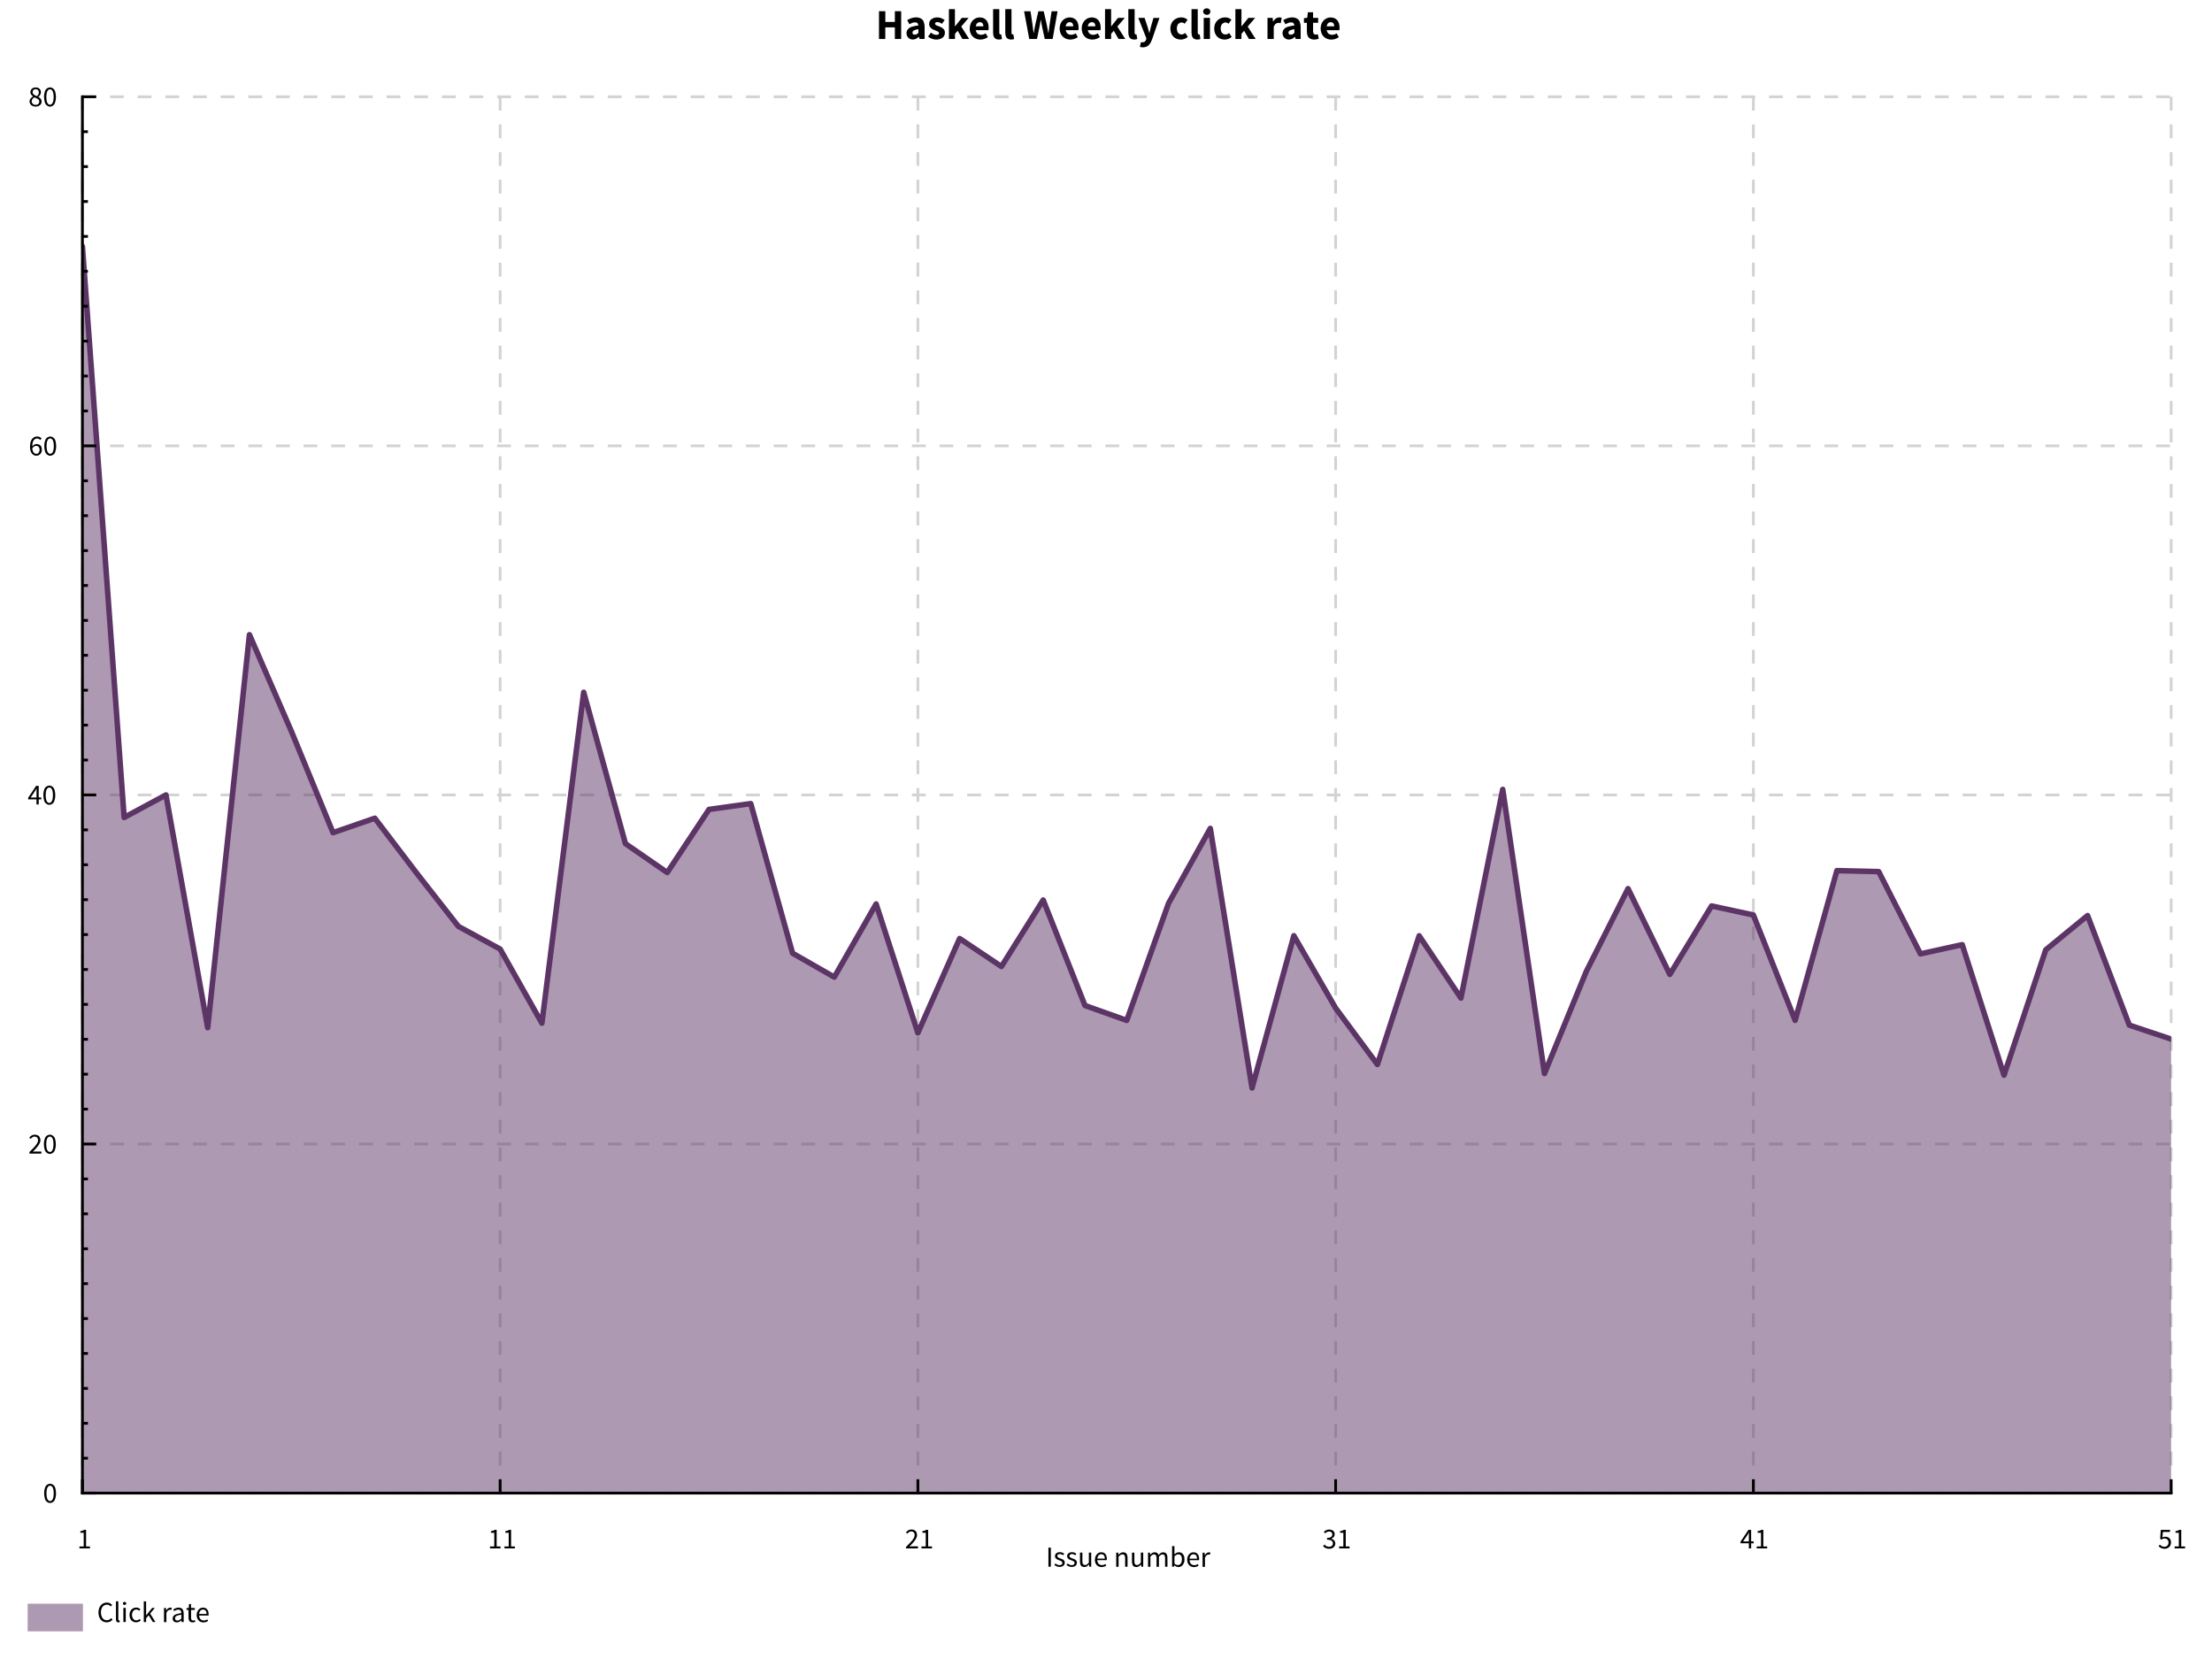 <svg xmlns="http://www.w3.org/2000/svg" stroke="#000" viewBox="0 0 800 600" font-size="1">
  <path fill="#FFF" stroke="none" stroke-opacity="0" stroke-width="0" stroke-miterlimit="10" d="M0 0v600h800V0z" stroke-linejoin="bevel"/>
  <path stroke="none" stroke-opacity="0" stroke-width="0" stroke-miterlimit="10" d="M316.74 14.1zm1.18-10.04h2.27v3.87h3.45V4.06h2.28V14.1h-2.28V9.9h-3.46v4.2h-2.28V4.06zm9.2 10.04zm.72-2.12c0-1.2 1.02-1.88 1.02-1.88 1-.68 3.28-.9 3.28-.9-.03-.52-.3-.82-.3-.82-.3-.3-.9-.3-.9-.3-.5 0-1 .18-1 .18-.48.2-1.04.5-1.04.5l-.8-1.48c.74-.45 1.55-.72 1.55-.72.8-.28 1.72-.28 1.72-.28 1.48 0 2.25.84 2.25.84.78.84.78 2.6.78 2.6v4.38h-1.85l-.17-.78h-.04c-.5.43-1.04.7-1.04.7-.55.27-1.2.27-1.2.27-.52 0-.93-.2-.93-.2-.42-.17-.7-.48-.7-.48-.3-.32-.47-.73-.47-.73-.16-.43-.16-.92-.16-.92zm0 0zm2.16-.17c0 .38.24.55.24.55.23.18.64.18.64.18.4 0 .67-.17.67-.17.28-.17.6-.48.6-.48v-1.34c-1.23.17-1.7.5-1.7.5-.45.32-.45.77-.45.77zm5.34 2.3zm1.34-2.3c.52.4 1 .6 1 .6.48.2.97.2.97.2.5 0 .74-.16.74-.16.22-.17.22-.48.22-.48 0-.18-.13-.33-.13-.33-.14-.15-.36-.27-.36-.27-.23-.12-.5-.22-.5-.22-.28-.1-.57-.23-.57-.23-.36-.12-.7-.3-.7-.3-.37-.2-.66-.46-.66-.46-.28-.27-.47-.64-.47-.64-.18-.36-.18-.83-.18-.83 0-.53.2-.97.2-.97.22-.45.6-.76.6-.76.4-.3.92-.48.92-.48.54-.18 1.2-.18 1.2-.18.88 0 1.55.3 1.55.3.66.3 1.15.67 1.15.67l-1.02 1.35c-.4-.3-.8-.47-.8-.47-.4-.17-.8-.17-.8-.17-.88 0-.88.6-.88.6 0 .18.13.3.13.3.12.14.33.25.33.25.2.12.48.22.48.22l.57.2c.37.15.73.32.73.32.36.18.66.44.66.44.3.26.5.64.5.64.17.38.17.9.17.9 0 .53-.2.97-.2.97-.2.44-.6.77-.6.77-.4.33-.98.52-.98.52-.6.2-1.36.2-1.36.2-.76 0-1.56-.3-1.56-.3-.8-.3-1.38-.78-1.38-.78zm5.48 2.3zm1-10.8h2.2v6.2h.07l2.42-3.04h2.46l-2.67 3.14 2.88 4.5h-2.44l-1.72-2.97-.97 1.1v1.87h-2.2V3.3zm7 10.8zm.57-3.82c0-.92.3-1.67.3-1.67.3-.74.8-1.25.8-1.25.5-.52 1.16-.8 1.16-.8.64-.27 1.33-.27 1.33-.27.82 0 1.42.28 1.42.28.6.27 1.02.77 1.02.77.4.5.6 1.16.6 1.16.2.66.2 1.44.2 1.44 0 .3-.02.57-.02.57l-.06.4h-4.6c.17.88.7 1.27.7 1.27.53.4 1.3.4 1.3.4.82 0 1.65-.52 1.65-.52l.75 1.37c-.58.4-1.3.64-1.3.64-.72.23-1.4.23-1.4.23-.82 0-1.53-.28-1.53-.28-.7-.27-1.23-.8-1.23-.8-.53-.5-.82-1.24-.82-1.24-.3-.74-.3-1.7-.3-1.7zm0 0zm4.92-.78c0-.67-.3-1.08-.3-1.08-.28-.42-.97-.42-.97-.42-.54 0-.95.36-.95.36-.4.37-.53 1.14-.53 1.14h2.75zm2.5 4.6zm1-10.8h2.26v8.52c0 .36.15.5.15.5.13.13.26.13.26.13h.15l.14-.03.27 1.68c-.2.08-.47.13-.47.13-.3.06-.67.06-.67.06-.6 0-1-.2-1-.2-.4-.18-.63-.5-.63-.5-.23-.35-.34-.82-.34-.82-.1-.46-.1-1.05-.1-1.05V3.3zm3.4 10.8zm1-10.8h2.27v8.52c0 .36.13.5.13.5.13.13.27.13.27.13h.13l.15-.03.27 1.68c-.18.08-.47.13-.47.13-.28.06-.67.06-.67.06-.58 0-.98-.2-.98-.2-.4-.18-.64-.5-.64-.5-.23-.35-.34-.82-.34-.82-.1-.46-.1-1.05-.1-1.05V3.3zm6.6 10.8zm.23-10.04h2.32l.7 4.7.2 1.58.2 1.6h.06l.3-1.6c.14-.8.3-1.58.3-1.58l1.08-4.7h1.92l1.08 4.7.3 1.56.3 1.6h.06l.2-1.6.22-1.56.7-4.7h2.16L380.7 14.1h-2.85l-1-4.56-.2-1.17-.2-1.15h-.05l-.2 1.15c-.1.6-.22 1.17-.22 1.17l-.94 4.56h-2.8zm12.3 10.04zm.56-3.82c0-.92.3-1.67.3-1.67.3-.74.8-1.25.8-1.25.5-.52 1.16-.8 1.16-.8.65-.27 1.34-.27 1.34-.27.82 0 1.42.28 1.42.28.6.27 1.02.77 1.02.77.4.5.6 1.16.6 1.16.2.66.2 1.44.2 1.44 0 .3-.02.57-.02.57l-.06.4h-4.58c.16.88.7 1.27.7 1.27.52.4 1.3.4 1.3.4.8 0 1.64-.52 1.64-.52l.75 1.37c-.57.4-1.3.64-1.3.64-.7.23-1.4.23-1.4.23-.8 0-1.52-.28-1.52-.28-.7-.27-1.23-.8-1.23-.8-.53-.5-.82-1.24-.82-1.24-.3-.74-.3-1.7-.3-1.7zm0 0zm4.92-.78c0-.67-.3-1.08-.3-1.08-.28-.42-.97-.42-.97-.42-.55 0-.96.36-.96.36-.4.37-.53 1.14-.53 1.14h2.76zm2.5 4.6zm.55-3.82c0-.92.32-1.67.32-1.67.3-.74.8-1.25.8-1.25.5-.52 1.16-.8 1.16-.8.64-.27 1.34-.27 1.34-.27.8 0 1.42.28 1.42.28.6.27 1.02.77 1.02.77.4.5.6 1.16.6 1.16.2.66.2 1.44.2 1.44 0 .3-.02.57-.02.57-.03.26-.07.4-.07.4h-4.57c.15.88.7 1.27.7 1.27.52.4 1.3.4 1.3.4.8 0 1.64-.52 1.64-.52l.75 1.37c-.6.4-1.3.64-1.3.64-.73.23-1.42.23-1.42.23-.82 0-1.53-.28-1.53-.28-.7-.27-1.23-.8-1.23-.8-.52-.5-.8-1.24-.8-1.24-.3-.74-.3-1.7-.3-1.7zm0 0zm4.94-.78c0-.67-.3-1.08-.3-1.08-.28-.42-.98-.42-.98-.42-.53 0-.94.36-.94.36-.4.37-.53 1.14-.53 1.14h2.74zm2.5 4.6zm1-10.8h2.2v6.2h.06l2.42-3.04h2.46L404.1 9.6l2.88 4.5h-2.44l-1.73-2.97-.96 1.1v1.87h-2.2V3.3zm7.44 10.8zm1-10.8h2.26v8.52c0 .36.13.5.13.5.13.13.27.13.27.13h.13l.15-.03.28 1.68c-.2.08-.47.13-.47.13-.3.06-.67.06-.67.06-.6 0-1-.2-1-.2-.4-.18-.63-.5-.63-.5-.24-.35-.34-.82-.34-.82-.12-.46-.12-1.05-.12-1.05V3.3zm3.4 10.8zm1.17 1.1c.1.04.25.07.25.07.14.03.26.03.26.03.57 0 .88-.27.88-.27.3-.28.46-.73.46-.73l.1-.4-2.93-7.44h2.27l1.1 3.28c.17.53.3 1.07.3 1.07l.3 1.1h.06l.25-1.07.27-1.1.93-3.27h2.17l-2.65 7.72c-.28.72-.58 1.27-.58 1.27-.3.55-.7.9-.7.9-.4.37-.9.55-.9.55-.5.2-1.17.2-1.17.2-.36 0-.6-.05-.6-.05-.25-.04-.48-.1-.48-.1l.4-1.74zm10.06-1.1zm.56-3.82c0-.95.33-1.7.33-1.7.3-.75.86-1.25.86-1.25.54-.5 1.27-.78 1.27-.78.72-.27 1.5-.27 1.5-.27.7 0 1.28.24 1.28.24.58.24.97.64.97.64l-1.03 1.4c-.54-.45-1.07-.45-1.07-.45-.83 0-1.3.6-1.3.6-.48.58-.48 1.58-.48 1.58 0 1 .47 1.6.47 1.6.5.57 1.23.57 1.23.57.4 0 .75-.17.75-.17.34-.17.62-.38.62-.38l.9 1.43c-.55.5-1.23.73-1.23.73-.67.23-1.3.23-1.3.23-.8 0-1.5-.28-1.5-.28-.68-.27-1.18-.78-1.18-.78-.5-.5-.8-1.26-.8-1.26-.3-.74-.3-1.7-.3-1.7zm6.64 3.82zm1-10.8h2.26v8.52c0 .36.14.5.14.5.13.13.27.13.27.13h.13l.14-.03.28 1.68c-.2.08-.47.13-.47.13-.3.06-.67.06-.67.06-.6 0-1-.2-1-.2-.4-.18-.62-.5-.62-.5-.24-.35-.35-.82-.35-.82-.1-.46-.1-1.05-.1-1.05V3.3zm3.4 10.8zm2.13-8.76c-.57 0-.94-.33-.94-.33-.38-.32-.38-.85-.38-.85 0-.52.37-.84.37-.84.36-.32.93-.32.93-.32.58 0 .95.33.95.33.36.33.36.85.36.85 0 .53-.36.86-.36.86-.37.34-.95.34-.95.34zm0 0zm-1.12 1.12h2.27v7.64h-2.26V6.46zm3.25 7.64zm.56-3.82c0-.95.33-1.7.33-1.7.33-.75.87-1.25.87-1.25.55-.5 1.27-.78 1.27-.78.73-.27 1.5-.27 1.5-.27.72 0 1.3.24 1.3.24.56.24.95.64.95.64l-1.04 1.4c-.54-.45-1.06-.45-1.06-.45-.83 0-1.3.6-1.3.6-.5.58-.5 1.58-.5 1.58 0 1 .5 1.6.5 1.6.48.57 1.22.57 1.22.57.42 0 .76-.17.76-.17.34-.17.6-.38.6-.38l.92 1.43c-.55.5-1.23.73-1.23.73-.7.23-1.32.23-1.32.23-.8 0-1.48-.28-1.48-.28-.7-.27-1.2-.78-1.2-.78-.5-.5-.8-1.26-.8-1.26-.3-.74-.3-1.7-.3-1.7zm6.65 3.82zm1-10.8h2.2v6.2h.06l2.43-3.04h2.46l-2.7 3.14 2.9 4.5h-2.45l-1.73-2.97-.97 1.1v1.87h-2.2V3.3zm10.64 10.8zm1-7.64h1.84l.15 1.34h.05c.42-.78 1-1.15 1-1.15.6-.37 1.18-.37 1.18-.37.32 0 .53.04.53.04.2.04.37.1.37.1l-.37 1.97c-.2-.07-.4-.1-.4-.1-.18-.04-.43-.04-.43-.04-.43 0-.9.3-.9.3-.47.32-.78 1.1-.78 1.1v4.44h-2.26V6.46zm4.67 7.64zm.73-2.12c0-1.2 1-1.88 1-1.88 1.03-.68 3.3-.9 3.3-.9-.04-.52-.32-.82-.32-.82-.27-.3-.9-.3-.9-.3-.48 0-.97.18-.97.18-.5.2-1.04.5-1.04.5l-.8-1.48c.74-.45 1.55-.72 1.55-.72.8-.28 1.72-.28 1.72-.28 1.48 0 2.26.84 2.26.84.78.84.78 2.6.78 2.6v4.38h-1.85l-.16-.78h-.05c-.5.43-1.05.7-1.05.7-.54.27-1.2.27-1.2.27-.5 0-.93-.2-.93-.2-.4-.17-.7-.48-.7-.48-.3-.32-.46-.73-.46-.73-.16-.43-.16-.92-.16-.92zm0 0zm2.15-.17c0 .38.24.55.24.55.23.18.63.18.63.18.4 0 .68-.17.68-.17.28-.17.6-.48.6-.48v-1.34c-1.22.17-1.7.5-1.7.5-.45.32-.45.77-.45.77zm5.35 2.3zm1.3-5.87h-1.04V6.56l1.17-.1.26-2.03h1.87v2.03h1.83v1.77h-1.83v3.07c0 .65.27.93.27.93.27.3.7.3.7.3.2 0 .4-.06.4-.06l.34-.1.35 1.64c-.3.1-.72.2-.72.2-.4.1-.96.1-.96.1-.7 0-1.2-.23-1.2-.23-.5-.2-.83-.6-.83-.6-.3-.38-.45-.93-.45-.93-.14-.55-.14-1.2-.14-1.2v-3.1zm4.44 5.87zm.56-3.82c0-.92.3-1.67.3-1.67.3-.74.8-1.25.8-1.25.5-.52 1.16-.8 1.16-.8.65-.27 1.34-.27 1.34-.27.8 0 1.42.28 1.42.28.6.27 1.02.77 1.02.77.4.5.6 1.16.6 1.16.2.66.2 1.44.2 1.44 0 .3-.02.57-.02.57l-.06.4h-4.58c.16.88.7 1.27.7 1.27.52.4 1.3.4 1.3.4.8 0 1.64-.52 1.64-.52l.75 1.37c-.58.4-1.3.64-1.3.64-.72.23-1.4.23-1.4.23-.83 0-1.53-.28-1.53-.28-.7-.27-1.24-.8-1.24-.8-.52-.5-.8-1.24-.8-1.24-.3-.74-.3-1.7-.3-1.7zm0 0zm4.92-.78c0-.67-.3-1.08-.3-1.08-.28-.42-.98-.42-.98-.42-.53 0-.94.36-.94.36-.4.37-.53 1.14-.53 1.14h2.75z" stroke-linejoin="bevel"/>
  <path fill="none" fill-opacity="0" stroke="#D3D3D3" stroke-miterlimit="10" d="M29.8 35v505M180.88 35v505M331.97 35v505M483.05 35v505M634.13 35v505M785.22 35v505M29.8 540h755.42M29.8 413.75h755.42M29.8 287.5h755.42M29.8 161.25h755.42M29.8 35h755.42" stroke-dasharray="5 5"/>
  <g fill="#5C3566" fill-opacity=".5" stroke-opacity="0" stroke-width="0" stroke-miterlimit="10" stroke-linejoin="bevel">
    <defs>
      <clipPath id="a">
        <path d="M29.8 35v505h755.42V35z"/>
      </clipPath>
    </defs>
    <g clip-path="url(#a)">
      <path stroke="none" d="M29.8 540H800.32V369.66l-15.1 6.14-15.1-5.05L755 331.12l-15.1 12.42-15.12 45.32-15.1-47.2-15.1 3.33-15.12-29.76-15.1-.36-15.12 54.16-15.1-38.12-15.12-3.26-15.1 24.76-15.1-31.03-15.12 29.95-15.1 36.92-15.12-102.77-15.1 75.47-15.1-22.53-15.12 46.54-15.1-20.4-15.12-26.16-15.1 55.06-15.12-93.9-15.1 27.12-15.1 42.34-15.12-5.38-15.1-38.16-15.12 24.05-15.1-10.12-15.1 34.12-15.12-46.62-15.1 26.45-15.12-8.65-15.1-54.1-15.12 2.1-15.1 22.83-15.1-10.44-15.12-54.75L196 370.05l-15.12-26.8-15.1-8.2-15.1-19.3-15.12-19.83-15.1 5.23-15.12-36.77-15.1-34.83-15.1 142.12L60 287.5l-15.1 8.14L29.8 89.1V540z"/>
    </g>
  </g>
  <g fill-opacity="0" stroke="#5C3566" stroke-width="2" stroke-miterlimit="10" stroke-linejoin="round" stroke-linecap="round">
    <defs>
      <clipPath id="b">
        <path d="M29.8 35v505h755.42V35z"/>
      </clipPath>
    </defs>
    <g clip-path="url(#b)">
      <path fill="none" d="M29.8 89.1l15.1 206.55 15.12-8.15 15.1 84.17 15.1-142.12 15.12 34.83 15.1 36.77 15.12-5.23 15.1 19.82 15.12 19.3 15.1 8.2 15.1 26.8 15.12-119.67 15.1 54.75 15.12 10.44 15.1-22.82 15.1-2.1 15.12 54.1 15.1 8.64 15.12-26.45 15.1 46.62 15.1-34.12 15.12 10.12 15.1-24.05 15.12 38.16 15.1 5.38 15.12-42.34 15.1-27.1 15.1 93.88 15.12-55.06 15.1 26.16 15.12 20.4 15.1-46.54 15.1 22.53 15.12-75.47 15.1 102.77 15.12-36.92 15.1-29.96 15.12 31.02 15.1-24.76 15.1 3.26 15.12 38.12 15.1-54.16 15.12.36 15.1 29.75 15.1-3.33 15.12 47.2 15.1-45.33L755 331.12l15.1 39.63 15.12 5.05 15.1-6.14"/>
    </g>
  </g>
  <path fill="none" fill-opacity="0" stroke-miterlimit="10" d="M29.8 540V35" stroke-linecap="square"/>
  <path fill="none" fill-opacity="0" stroke-miterlimit="10" d="M29.8 540h2M29.8 527.38h2M29.8 514.75h2M29.8 502.13h2M29.8 489.5h2M29.8 476.88h2M29.8 464.25h2M29.8 451.63h2M29.8 439h2M29.8 426.38h2M29.8 413.75h2M29.8 401.13h2M29.8 388.5h2M29.8 375.88h2M29.8 363.25h2M29.8 350.63h2M29.8 338h2M29.8 325.38h2M29.8 312.75h2M29.8 300.13h2M29.8 287.5h2M29.8 274.88h2M29.8 262.25h2M29.8 249.63h2M29.8 237h2M29.8 224.38h2M29.8 211.75h2M29.8 199.13h2M29.8 186.5h2M29.8 173.88h2M29.8 161.25h2M29.8 148.63h2M29.8 136h2M29.8 123.38h2M29.8 110.75h2M29.8 98.13h2M29.8 85.5h2M29.8 72.88h2M29.8 60.25h2M29.8 47.63h2M29.8 35h2M29.8 540h5M29.8 413.75h5M29.8 287.5h5M29.8 161.25h5M29.8 35h5"/>
  <path stroke="none" stroke-opacity="0" stroke-width="0" stroke-miterlimit="10" d="M15.5 543.45zm2.62.12c-1.02 0-1.6-.9-1.6-.9-.55-.9-.55-2.6-.55-2.6 0-1.7.56-2.57.56-2.57.57-.88 1.6-.88 1.6-.88 1 0 1.57.88 1.57.88.56.88.56 2.57.56 2.57 0 1.7-.56 2.6-.56 2.6-.57.9-1.58.9-1.58.9zm0 0zm0-.7c.3 0 .53-.15.53-.15.24-.17.4-.5.4-.5.18-.35.28-.88.28-.88.1-.53.1-1.27.1-1.27 0-.73-.1-1.26-.1-1.26-.1-.5-.27-.84-.27-.84-.17-.33-.4-.5-.4-.5-.25-.15-.54-.15-.54-.15-.3 0-.54.17-.54.17-.24.16-.4.5-.4.5-.18.32-.28.84-.28.84-.1.54-.1 1.27-.1 1.27 0 1.47.37 2.14.37 2.14.36.68.95.68.95.68zM10.2 417.2zm.42-.52l1.34-1.36c.6-.6 1-1.13 1-1.13.4-.53.6-.97.6-.97.2-.44.2-.85.2-.85 0-.57-.3-.94-.3-.94-.32-.37-.96-.37-.96-.37-.42 0-.78.24-.78.24-.35.24-.65.58-.65.58l-.5-.5c.43-.46.9-.73.9-.73.47-.28 1.14-.28 1.14-.28.94 0 1.48.54 1.48.54.53.55.53 1.44.53 1.44 0 .48-.2.95-.2.95-.2.47-.56.98-.56.98-.36.5-.86 1.06-.86 1.06-.5.55-1.1 1.17-1.1 1.17.27 0 .57-.03.57-.03l.55-.02h1.95v.75h-4.33v-.52zm4.8.52zm2.62.12c-1.02 0-1.6-.9-1.6-.9-.56-.9-.56-2.6-.56-2.6 0-1.7.57-2.57.57-2.57.57-.88 1.6-.88 1.6-.88 1 0 1.56.88 1.56.88.58.88.58 2.57.58 2.57 0 1.7-.57 2.6-.57 2.6-.56.9-1.56.9-1.56.9zm0 0zm0-.7c.3 0 .53-.15.53-.15.23-.17.4-.5.4-.5.18-.35.27-.88.27-.88.1-.54.1-1.28.1-1.28 0-.73-.1-1.26-.1-1.26-.1-.52-.26-.85-.26-.85-.18-.32-.4-.48-.4-.48-.25-.16-.54-.16-.54-.16-.3 0-.54.16-.54.16-.24.16-.4.5-.4.5-.2.32-.28.84-.28.84-.1.53-.1 1.26-.1 1.26 0 1.47.37 2.14.37 2.14.35.67.94.67.94.67zM10 290.95zm3.2-2.55v-1.94-.65l.05-.63h-.05c-.12.24-.26.47-.26.47l-.28.47-1.57 2.3h2.1zm0 0zm1.73.7H14v1.85h-.8v-1.85h-3.02v-.57l2.87-4.3H14v4.17h.93v.7zm.3 1.85zm2.6.12c-1 0-1.58-.9-1.58-.9-.57-.9-.57-2.6-.57-2.6 0-1.7.57-2.57.57-2.57.57-.88 1.6-.88 1.6-.88 1 0 1.56.88 1.56.88.58.88.58 2.57.58 2.57 0 1.7-.57 2.6-.57 2.6-.56.9-1.56.9-1.56.9zm0 0zm0-.7c.3 0 .54-.15.54-.15.23-.17.4-.5.4-.5.18-.35.27-.88.27-.88.1-.53.1-1.27.1-1.27 0-.73-.1-1.26-.1-1.26-.1-.5-.26-.84-.26-.84-.18-.33-.4-.5-.4-.5-.25-.15-.54-.15-.54-.15-.3 0-.54.17-.54.17-.24.16-.4.5-.4.5-.2.32-.28.84-.28.84-.1.54-.1 1.27-.1 1.27 0 1.47.37 2.14.37 2.14.35.68.94.68.94.68zM10.33 164.7zm2.8-.56c.26 0 .47-.1.47-.1.2-.1.37-.3.37-.3.16-.2.25-.47.25-.47.1-.27.1-.6.1-.6 0-.66-.32-1.04-.32-1.04-.3-.38-.93-.38-.93-.38-.32 0-.7.2-.7.2-.36.2-.7.68-.7.68.08 1 .46 1.5.46 1.5.37.5 1 .5 1 .5zm0 0zm1.4-5.02c-.22-.24-.5-.4-.5-.4-.3-.13-.62-.13-.62-.13-.33 0-.65.14-.65.14-.3.15-.55.48-.55.48-.25.34-.4.88-.4.88-.14.54-.15 1.34-.15 1.34.3-.4.73-.62.73-.62.42-.22.83-.22.83-.22.9 0 1.4.5 1.4.5.53.53.53 1.57.53 1.57 0 .48-.16.88-.16.88-.16.4-.43.67-.43.67-.28.3-.63.44-.63.44-.35.16-.76.16-.76.16-.5 0-.9-.2-.9-.2-.43-.2-.74-.6-.74-.6-.3-.4-.5-1-.5-1-.17-.6-.17-1.42-.17-1.42 0-1 .2-1.72.2-1.72.22-.7.58-1.16.58-1.16.36-.44.82-.65.82-.65.46-.2.96-.2.96-.2.55 0 .94.2.94.2.4.2.68.5.68.5zm1.02 5.58zm2.6.12c-1 0-1.57-.9-1.57-.9-.57-.9-.57-2.6-.57-2.6 0-1.7.58-2.57.58-2.57.56-.88 1.58-.88 1.58-.88 1 0 1.58.88 1.58.88.56.88.56 2.57.56 2.57 0 1.7-.56 2.6-.56 2.6-.57.9-1.58.9-1.58.9zm0 0zm0-.7c.3 0 .54-.15.54-.15.23-.17.4-.5.4-.5.18-.35.27-.88.27-.88.1-.54.1-1.28.1-1.28 0-.73-.1-1.26-.1-1.26-.1-.52-.27-.85-.27-.85-.17-.32-.4-.48-.4-.48-.24-.16-.54-.16-.54-.16-.3 0-.53.16-.53.16-.25.16-.42.5-.42.5-.16.32-.26.84-.26.84-.1.53-.1 1.26-.1 1.26 0 1.47.37 2.14.37 2.14.37.67.96.67.96.67zM10.25 38.45zm1.2-1.8c0 .28.12.5.12.5.1.24.3.42.3.42.2.17.46.27.46.27.26.1.57.1.57.1.6 0 .95-.33.95-.33.36-.32.36-.85.36-.85 0-.32-.13-.55-.13-.55-.15-.23-.4-.4-.4-.4-.26-.18-.6-.32-.6-.32l-.68-.3c-.4.28-.67.64-.67.64-.27.37-.27.83-.27.83zm0 0zm1.9-1.86c.34-.3.52-.65.52-.65.18-.34.18-.7.18-.7 0-.5-.3-.85-.3-.85-.3-.34-.86-.34-.86-.34-.48 0-.8.3-.8.3-.3.3-.3.78-.3.78 0 .3.13.52.13.52.13.22.34.38.34.38.22.17.5.3.5.3l.58.25zm0 0zm-2.67 1.93c0-.32.1-.6.1-.6.12-.28.3-.5.3-.5.17-.23.4-.4.4-.4.22-.18.46-.3.46-.3v-.05c-.36-.26-.65-.63-.65-.63-.3-.37-.3-.9-.3-.9 0-.4.16-.7.16-.7.14-.33.4-.55.4-.55.25-.23.6-.36.6-.36.34-.12.75-.12.75-.12.45 0 .8.13.8.13.34.13.6.37.6.37.24.23.37.56.37.56.13.33.13.72.13.72 0 .27-.1.5-.1.5-.08.25-.2.46-.2.46-.14.2-.3.38-.3.38-.17.17-.32.28-.32.28v.04c.22.13.43.3.43.3.22.15.38.36.38.36.16.2.26.47.26.47.1.25.1.6.1.6 0 .36-.16.7-.16.7-.15.3-.44.56-.44.56-.28.24-.68.37-.68.37-.4.14-.88.14-.88.14-.47 0-.88-.14-.88-.14-.4-.13-.7-.38-.7-.38-.28-.25-.45-.58-.45-.58-.17-.34-.17-.74-.17-.74zm4.8 1.72zm2.6.12c-1 0-1.58-.9-1.58-.9-.57-.9-.57-2.6-.57-2.6 0-1.7.57-2.57.57-2.57.57-.88 1.6-.88 1.6-.88 1 0 1.56.88 1.56.88.57.88.57 2.57.57 2.57 0 1.7-.57 2.6-.57 2.6-.56.9-1.57.9-1.57.9zm0 0zm0-.7c.3 0 .54-.15.54-.15.23-.17.4-.5.4-.5.18-.35.28-.88.28-.88.1-.53.1-1.27.1-1.27 0-.73-.1-1.26-.1-1.26-.1-.5-.27-.84-.27-.84-.17-.33-.4-.5-.4-.5-.25-.15-.54-.15-.54-.15-.3 0-.55.17-.55.17-.24.16-.4.5-.4.5-.2.32-.28.84-.28.84-.1.54-.1 1.27-.1 1.27 0 1.47.37 2.14.37 2.14.36.68.95.68.95.68z" stroke-linejoin="bevel"/>
  <path fill="none" fill-opacity="0" stroke-miterlimit="10" d="M29.8 540h755.42" stroke-linecap="square"/>
  <path fill="none" fill-opacity="0" stroke-miterlimit="10" d="M29.8 540v-2M785.22 540v-2M29.8 540v-5M180.88 540v-5M331.97 540v-5M483.05 540v-5M634.13 540v-5M785.22 540v-5"/>
  <path stroke="none" stroke-opacity="0" stroke-width="0" stroke-miterlimit="10" d="M27.9 560zm.84-.7h1.53v-4.95h-1.22v-.56c.47-.1.8-.2.8-.2.35-.13.62-.3.62-.3h.66v6h1.4v.7h-3.8v-.7zM176.38 560zm.83-.7h1.55v-4.95h-1.22v-.56c.46-.1.8-.2.8-.2.34-.13.62-.3.62-.3h.66v6h1.4v.7h-3.8v-.7zm4.4.7zm.83-.7h1.54v-4.95h-1.22v-.56c.46-.1.8-.2.8-.2.34-.13.62-.3.62-.3h.66v6h1.38v.7h-3.77v-.7zM327.24 560zm.42-.5l1.34-1.38c.6-.6 1-1.13 1-1.13.4-.53.6-.97.6-.97.2-.43.2-.84.2-.84 0-.6-.3-.96-.3-.96-.32-.36-.96-.36-.96-.36-.42 0-.78.23-.78.23-.35.25-.65.58-.65.58l-.48-.5c.42-.45.9-.73.9-.73.46-.28 1.12-.28 1.12-.28.94 0 1.48.54 1.48.54.53.55.53 1.45.53 1.45 0 .47-.2.95-.2.95-.2.48-.57 1-.57 1-.36.5-.86 1.05-.86 1.05-.5.55-1.1 1.17-1.1 1.17l.57-.04c.28-.03.54-.03.54-.03H332v.75h-4.34v-.5zm4.8.5zm.83-.7h1.52v-4.95h-1.22v-.56c.47-.1.8-.2.8-.2.35-.13.62-.3.62-.3h.66v6h1.4v.7h-3.8v-.7zM478.27 560zm.7-1.4c.32.33.72.57.72.57.4.24 1 .24 1 .24.6 0 1-.32 1-.32.38-.33.38-.9.38-.9 0-.3-.1-.54-.1-.54-.12-.25-.37-.42-.37-.42-.24-.18-.65-.28-.65-.28-.4-.1-1-.1-1-.1v-.65c.53 0 .9-.1.9-.1.35-.1.58-.27.58-.27.22-.17.32-.4.32-.4.1-.23.1-.5.1-.5 0-.5-.32-.77-.32-.77-.3-.28-.84-.28-.84-.28-.43 0-.8.2-.8.2-.34.17-.64.48-.64.48l-.47-.55c.38-.36.85-.6.85-.6.47-.23 1.07-.23 1.07-.23.44 0 .8.12.8.12.37.1.64.32.64.32.27.2.42.53.42.53.14.3.14.72.14.72 0 .6-.33 1-.33 1-.35.4-.9.6-.9.6v.04c.3.1.57.23.57.23.26.14.46.35.46.35.2.22.3.5.3.5.12.3.12.63.12.63 0 .46-.17.8-.17.8-.17.37-.47.62-.47.62-.3.24-.7.37-.7.37-.4.13-.85.13-.85.13-.4 0-.73-.08-.73-.08-.33-.08-.6-.2-.6-.2-.28-.14-.5-.3-.5-.3-.2-.18-.38-.37-.38-.37zm4.52 1.4zm.82-.7h1.53v-4.95h-1.2v-.56c.45-.1.8-.2.8-.2.33-.13.6-.3.6-.3h.67v6h1.38v.7h-3.78v-.7zM629.3 560zm3.2-2.54v-1.95-.63l.05-.65h-.04l-.25.48-.3.47-1.55 2.3h2.1zm0 0zm1.73.7h-.9V560h-.83v-1.85h-3.02v-.57l2.87-4.28h.97v4.16h.9v.7zm.3 1.84zm.83-.7h1.53v-4.95h-1.23v-.56c.46-.1.8-.2.8-.2.35-.13.62-.3.62-.3h.65v6h1.4v.7h-3.8v-.7zM780.43 560zm.68-1.36c.3.3.7.54.7.54.42.23 1 .23 1 .23.3 0 .58-.1.58-.1.26-.1.46-.3.46-.3.2-.2.32-.5.32-.5.12-.28.12-.62.12-.62 0-.7-.4-1.08-.4-1.08-.38-.4-1.03-.4-1.03-.4-.35 0-.6.1-.6.1-.24.12-.55.32-.55.32l-.46-.3.22-3.22h3.35v.74h-2.58l-.18 2c.24-.14.48-.2.48-.2.24-.08.55-.08.55-.08.43 0 .8.12.8.12.38.13.67.4.67.4.28.24.44.64.44.64.17.4.17.94.17.94 0 .54-.2.96-.2.96-.18.42-.5.7-.5.7-.3.3-.72.45-.72.45-.4.16-.84.16-.84.16-.4 0-.74-.08-.74-.08-.33-.08-.6-.2-.6-.2-.27-.13-.48-.3-.48-.3-.22-.16-.4-.34-.4-.34zm4.55 1.36zm.83-.7H788v-4.95h-1.2v-.56c.46-.1.8-.2.8-.2.34-.13.6-.3.6-.3h.68v6h1.38v.7h-3.78v-.7zM378.23 566.6zm.95-6.88h.87v6.9h-.87v-6.9zm1.82 6.9zm.72-1.17c.34.27.7.44.7.44.34.16.8.16.8.16.5 0 .76-.23.76-.23.25-.23.25-.57.25-.57 0-.2-.1-.34-.1-.34-.1-.15-.27-.26-.27-.26l-.38-.2-.42-.16-.54-.22c-.27-.12-.5-.3-.5-.3-.2-.17-.34-.4-.34-.4-.14-.23-.14-.55-.14-.55 0-.3.12-.58.12-.58.12-.26.35-.46.35-.46.23-.2.56-.3.56-.3.33-.12.74-.12.74-.12.48 0 .88.16.88.16.4.17.7.4.7.4l-.4.56c-.27-.2-.55-.33-.55-.33-.3-.12-.62-.12-.62-.12-.48 0-.7.22-.7.22-.23.22-.23.5-.23.5 0 .2.1.32.1.32.1.12.25.22.25.22.16.1.36.18.36.18l.43.17.56.22c.28.1.5.28.5.28.22.17.36.42.36.42.14.25.14.6.14.6 0 .33-.12.6-.12.6-.12.27-.36.48-.36.48-.23.2-.6.33-.6.33-.34.13-.8.13-.8.13-.54 0-1.03-.2-1.03-.2-.5-.2-.86-.5-.86-.5zm3.68 1.16zm.72-1.15c.34.27.7.44.7.44.34.16.8.16.8.16.5 0 .76-.23.76-.23.25-.23.25-.57.25-.57 0-.2-.1-.34-.1-.34-.1-.15-.27-.26-.27-.26-.16-.1-.37-.2-.37-.2l-.43-.16c-.28-.1-.55-.22-.55-.22-.27-.12-.5-.3-.5-.3-.2-.17-.34-.4-.34-.4-.14-.23-.14-.55-.14-.55 0-.3.12-.58.12-.58.12-.26.35-.46.35-.46.24-.2.56-.3.56-.3.33-.12.74-.12.74-.12.48 0 .88.16.88.16.4.17.7.4.7.4l-.4.56c-.27-.2-.55-.33-.55-.33-.3-.12-.62-.12-.62-.12-.48 0-.7.22-.7.22-.23.22-.23.5-.23.5 0 .2.1.32.1.32.1.12.25.22.25.22.16.1.36.18.36.18l.43.17.56.22c.28.1.5.28.5.28.22.17.36.42.36.42.14.25.14.6.14.6 0 .33-.12.6-.12.6-.12.27-.36.48-.36.48-.23.2-.58.33-.58.33-.36.13-.8.13-.8.13-.55 0-1.05-.2-1.05-.2-.5-.2-.86-.5-.86-.5zm3.68 1.16zm.8-5.1h.86v3.12c0 .73.22 1.05.22 1.05.23.32.73.32.73.32.4 0 .72-.22.72-.22.3-.2.67-.65.67-.65v-3.63h.85v5.1h-.7l-.1-.8h-.02c-.36.43-.75.68-.75.68-.4.25-.93.25-.93.25-.82 0-1.2-.5-1.2-.5-.36-.5-.36-1.5-.36-1.5v-3.23zm4.9 5.1zm.5-2.53c0-.64.2-1.13.2-1.13.18-.5.5-.85.5-.85.32-.36.73-.54.73-.54.4-.18.86-.18.86-.18.47 0 .85.16.85.16.4.17.64.5.64.5.25.3.4.74.4.74.12.44.12 1 .12 1 0 .27-.03.46-.03.46h-3.45c.05.83.5 1.32.5 1.32.46.48 1.2.48 1.2.48.37 0 .68-.1.68-.1.3-.12.6-.3.6-.3l.3.57c-.34.22-.75.38-.75.38-.4.15-.94.15-.94.15-.5 0-.96-.18-.96-.18-.44-.18-.78-.53-.78-.53-.33-.34-.52-.83-.52-.83-.18-.5-.18-1.13-.18-1.13zm0 0zm3.57-.4c0-.78-.33-1.2-.33-1.2-.34-.4-.93-.4-.93-.4-.27 0-.5.1-.5.1-.26.1-.46.3-.46.3-.2.22-.33.52-.33.52-.12.3-.16.68-.16.68h2.73zm3.27 2.94zm.87-5.1h.72l.07.74h.02c.37-.37.78-.62.78-.62.4-.24.94-.24.94-.24.8 0 1.18.5 1.18.5.37.5.37 1.5.37 1.5v3.23h-.87v-3.1c0-.74-.23-1.06-.23-1.06-.23-.32-.74-.32-.74-.32-.4 0-.7.2-.7.2-.3.2-.7.6-.7.6v3.7h-.85v-5.12zm4.9 5.1zm.78-5.1h.87v3.12c0 .73.23 1.05.23 1.05.22.32.73.32.73.32.4 0 .7-.22.7-.22.3-.2.68-.65.68-.65v-3.63h.86v5.1h-.7l-.1-.8h-.02c-.35.43-.75.68-.75.68-.4.25-.93.25-.93.25-.82 0-1.2-.5-1.2-.5-.36-.5-.36-1.5-.36-1.5v-3.23zm4.92 5.1zm.87-5.1h.7l.08.74h.03c.34-.37.73-.62.73-.62.4-.24.87-.24.87-.24.6 0 .92.25.92.25.32.26.48.72.48.72.4-.44.8-.7.8-.7.4-.27.88-.27.88-.27.8 0 1.17.5 1.17.5.38.5.38 1.5.38 1.5v3.23h-.85v-3.1c0-.74-.23-1.06-.23-1.06-.23-.32-.7-.32-.7-.32-.6 0-1.3.8-1.3.8v3.7h-.86v-3.13c0-.74-.23-1.06-.23-1.06-.23-.32-.72-.32-.72-.32-.57 0-1.27.8-1.27.8v3.7h-.86v-5.12zm7.84 5.1zm.87-7.47h.86v2.04l-.02.92c.36-.3.77-.52.77-.52.4-.2.84-.2.84-.2.5 0 .88.18.88.18.38.18.64.53.64.53.25.33.4.8.4.8.12.48.12 1.07.12 1.07 0 .65-.18 1.17-.18 1.17-.18.5-.48.87-.48.87-.3.37-.7.55-.7.55-.4.18-.85.18-.85.18-.36 0-.74-.16-.74-.16-.4-.16-.73-.47-.73-.47h-.03l-.07.5h-.7v-7.47zm0 0zm.86 6.34c.34.3.67.42.67.42.33.1.58.1.58.1.32 0 .6-.13.6-.13.26-.15.45-.4.45-.4.2-.26.3-.64.3-.64.1-.38.1-.85.1-.85 0-.42-.06-.77-.06-.77-.07-.33-.23-.58-.23-.58-.17-.25-.43-.38-.43-.38-.24-.14-.6-.14-.6-.14-.62 0-1.37.7-1.37.7v2.67zm4.1 1.14zm.5-2.53c0-.64.2-1.13.2-1.13.18-.5.5-.85.5-.85.32-.36.73-.54.73-.54.4-.18.85-.18.85-.18.5 0 .88.16.88.16.38.17.64.5.64.5.26.3.4.74.4.74.13.44.13 1 .13 1 0 .27-.03.46-.03.46h-3.44c.05.83.5 1.32.5 1.32.46.48 1.2.48 1.2.48.37 0 .68-.1.68-.1.3-.12.6-.3.6-.3l.3.57c-.34.22-.75.38-.75.38-.4.15-.93.15-.93.15-.5 0-.96-.18-.96-.18-.43-.18-.77-.53-.77-.53-.33-.34-.52-.83-.52-.83-.17-.5-.17-1.13-.17-1.13zm0 0zm3.57-.4c0-.78-.33-1.2-.33-1.2-.34-.4-.93-.4-.93-.4-.28 0-.52.1-.52.1-.25.1-.45.3-.45.3-.2.22-.33.52-.33.52-.13.3-.17.68-.17.68h2.73zm1.15 2.94zm.86-5.1h.73l.07.93h.03c.27-.5.64-.77.64-.77.37-.28.8-.28.8-.28.32 0 .56.1.56.1l-.17.76-.23-.07c-.1-.02-.26-.02-.26-.02-.33 0-.68.27-.68.27-.36.26-.63.9-.63.9v3.3h-.86v-5.12z" stroke-linejoin="bevel"/>
  <path fill="#5C3566" fill-opacity=".5" stroke="none" stroke-opacity="0" stroke-width="0" stroke-miterlimit="10" d="M10 580v10h20v-10z" stroke-linejoin="bevel"/>
  <path stroke="none" stroke-opacity="0" stroke-width="0" stroke-miterlimit="10" d="M35.07 586.6zm.55-3.44c0-.83.23-1.5.23-1.5.23-.65.64-1.1.64-1.1.4-.48.96-.72.96-.72.57-.25 1.23-.25 1.23-.25.62 0 1.1.25 1.1.25.46.26.77.6.77.6l-.5.55c-.27-.3-.6-.47-.6-.47-.33-.17-.77-.17-.77-.17-.5 0-.9.2-.9.2-.4.2-.68.55-.68.55-.28.37-.44.9-.44.9-.16.5-.16 1.14-.16 1.14 0 .65.16 1.17.16 1.17.15.53.42.9.42.9.27.37.67.57.67.57.4.2.9.2.9.2.5 0 .86-.2.86-.2.38-.2.7-.57.7-.57l.5.54c-.4.47-.92.73-.92.73-.5.26-1.17.26-1.17.26-.65 0-1.2-.24-1.2-.24-.55-.25-.95-.7-.95-.7-.4-.46-.63-1.13-.63-1.13-.23-.67-.23-1.5-.23-1.5zm5.45 3.45zm.86-7.47h.86v6.5c0 .22.07.3.07.3.07.1.17.1.17.1h.07l.12-.03.12.65c-.08.04-.2.06-.2.06-.1.03-.3.03-.3.03-.5 0-.7-.3-.7-.3-.2-.3-.2-.85-.2-.85v-6.45zm1.82 7.48zm1.3-6.15c-.25 0-.42-.16-.42-.16-.18-.16-.18-.4-.18-.4 0-.26.18-.4.18-.4.17-.16.42-.16.42-.16.25 0 .43.15.43.15.17.14.17.4.17.4 0 .24-.17.4-.17.4-.18.15-.43.15-.43.15zm0 0zm-.44 1.05h.87v5.1h-.86v-5.1zm1.73 5.1zm.5-2.53c0-.65.2-1.14.2-1.14.2-.5.52-.85.52-.85.34-.35.8-.53.8-.53.43-.17.93-.17.93-.17.5 0 .86.18.86.18.36.18.63.43.63.43l-.43.54c-.24-.2-.48-.32-.48-.32-.25-.13-.55-.13-.55-.13-.34 0-.63.13-.63.13-.3.14-.5.4-.5.4-.22.27-.34.63-.34.63-.12.36-.12.8-.12.8 0 .45.13.8.13.8.1.36.32.62.32.62.2.26.5.4.5.4.3.14.64.14.64.14.35 0 .65-.15.65-.15.3-.16.53-.37.53-.37l.4.57c-.35.3-.78.48-.78.48-.43.18-.9.18-.9.18-.5 0-.93-.18-.93-.18-.44-.17-.76-.52-.76-.52-.32-.34-.5-.84-.5-.84-.18-.5-.18-1.13-.18-1.13zm4.3 2.54zm.86-7.47h.84v5.06h.03l2.17-2.7H56l-1.7 2.05 1.93 3.06h-.95l-1.5-2.45-.94 1.1v1.36H52v-7.47zm6.45 7.48zm.86-5.1h.72l.07.93h.03c.26-.5.63-.77.63-.77.37-.28.82-.28.82-.28.3 0 .54.1.54.1l-.17.76-.23-.07c-.1-.02-.26-.02-.26-.02-.33 0-.68.27-.68.27-.35.26-.6.9-.6.9v3.3h-.87v-5.12zm2.53 5.1zm.6-1.32c0-.84.76-1.28.76-1.28.74-.45 2.38-.63 2.38-.63 0-.24-.05-.47-.05-.47-.05-.23-.17-.4-.17-.4-.12-.2-.32-.3-.32-.3-.2-.1-.5-.1-.5-.1-.46 0-.85.16-.85.16-.4.17-.7.38-.7.38l-.34-.6c.35-.23.87-.45.87-.45.5-.22 1.13-.22 1.13-.22.94 0 1.36.57 1.36.57.42.57.42 1.53.42 1.53v3.13h-.72l-.07-.6h-.02c-.37.3-.8.52-.8.52-.42.2-.9.2-.9.2-.64 0-1.07-.36-1.07-.36-.42-.38-.42-1.08-.42-1.08zm0 0zm.86-.06c0 .44.25.63.25.63.25.2.63.2.63.2.37 0 .7-.18.7-.18.33-.18.7-.5.7-.5v-1.43c-.64.08-1.08.2-1.08.2-.45.1-.7.27-.7.27-.28.17-.4.37-.4.37-.1.2-.1.45-.1.45zm3.9 1.4zm1-4.4h-.74v-.67l.8-.05.1-1.43h.73v1.43h1.36v.7H69.1v2.84c0 .47.16.73.16.73.17.26.6.26.6.26.15 0 .3-.04.3-.04l.3-.1.16.64c-.2.08-.46.14-.46.14-.24.05-.5.05-.5.05-.4 0-.67-.12-.67-.12-.3-.12-.47-.34-.47-.34-.17-.22-.24-.54-.24-.54-.1-.3-.1-.7-.1-.7v-2.8zm2.45 4.4zm.48-2.55c0-.64.2-1.13.2-1.13.2-.5.5-.85.5-.85.33-.36.74-.54.74-.54.4-.18.85-.18.85-.18.5 0 .87.16.87.16.37.17.63.5.63.5.26.3.4.74.4.74.13.44.13 1 .13 1 0 .27-.03.46-.03.46H72c.04.83.5 1.32.5 1.32.45.48 1.2.48 1.2.48.35 0 .66-.1.66-.1.3-.12.6-.3.6-.3l.3.57c-.33.22-.74.38-.74.38-.4.15-.94.15-.94.15-.5 0-.96-.18-.96-.18-.45-.18-.78-.53-.78-.53-.33-.34-.52-.83-.52-.83-.2-.5-.2-1.13-.2-1.13zm0 0zm3.58-.4c0-.78-.33-1.2-.33-1.2-.33-.4-.92-.4-.92-.4-.28 0-.52.1-.52.1-.25.1-.45.3-.45.3-.2.22-.33.52-.33.52-.13.3-.18.68-.18.68h2.74z" stroke-linejoin="bevel"/>
</svg>
